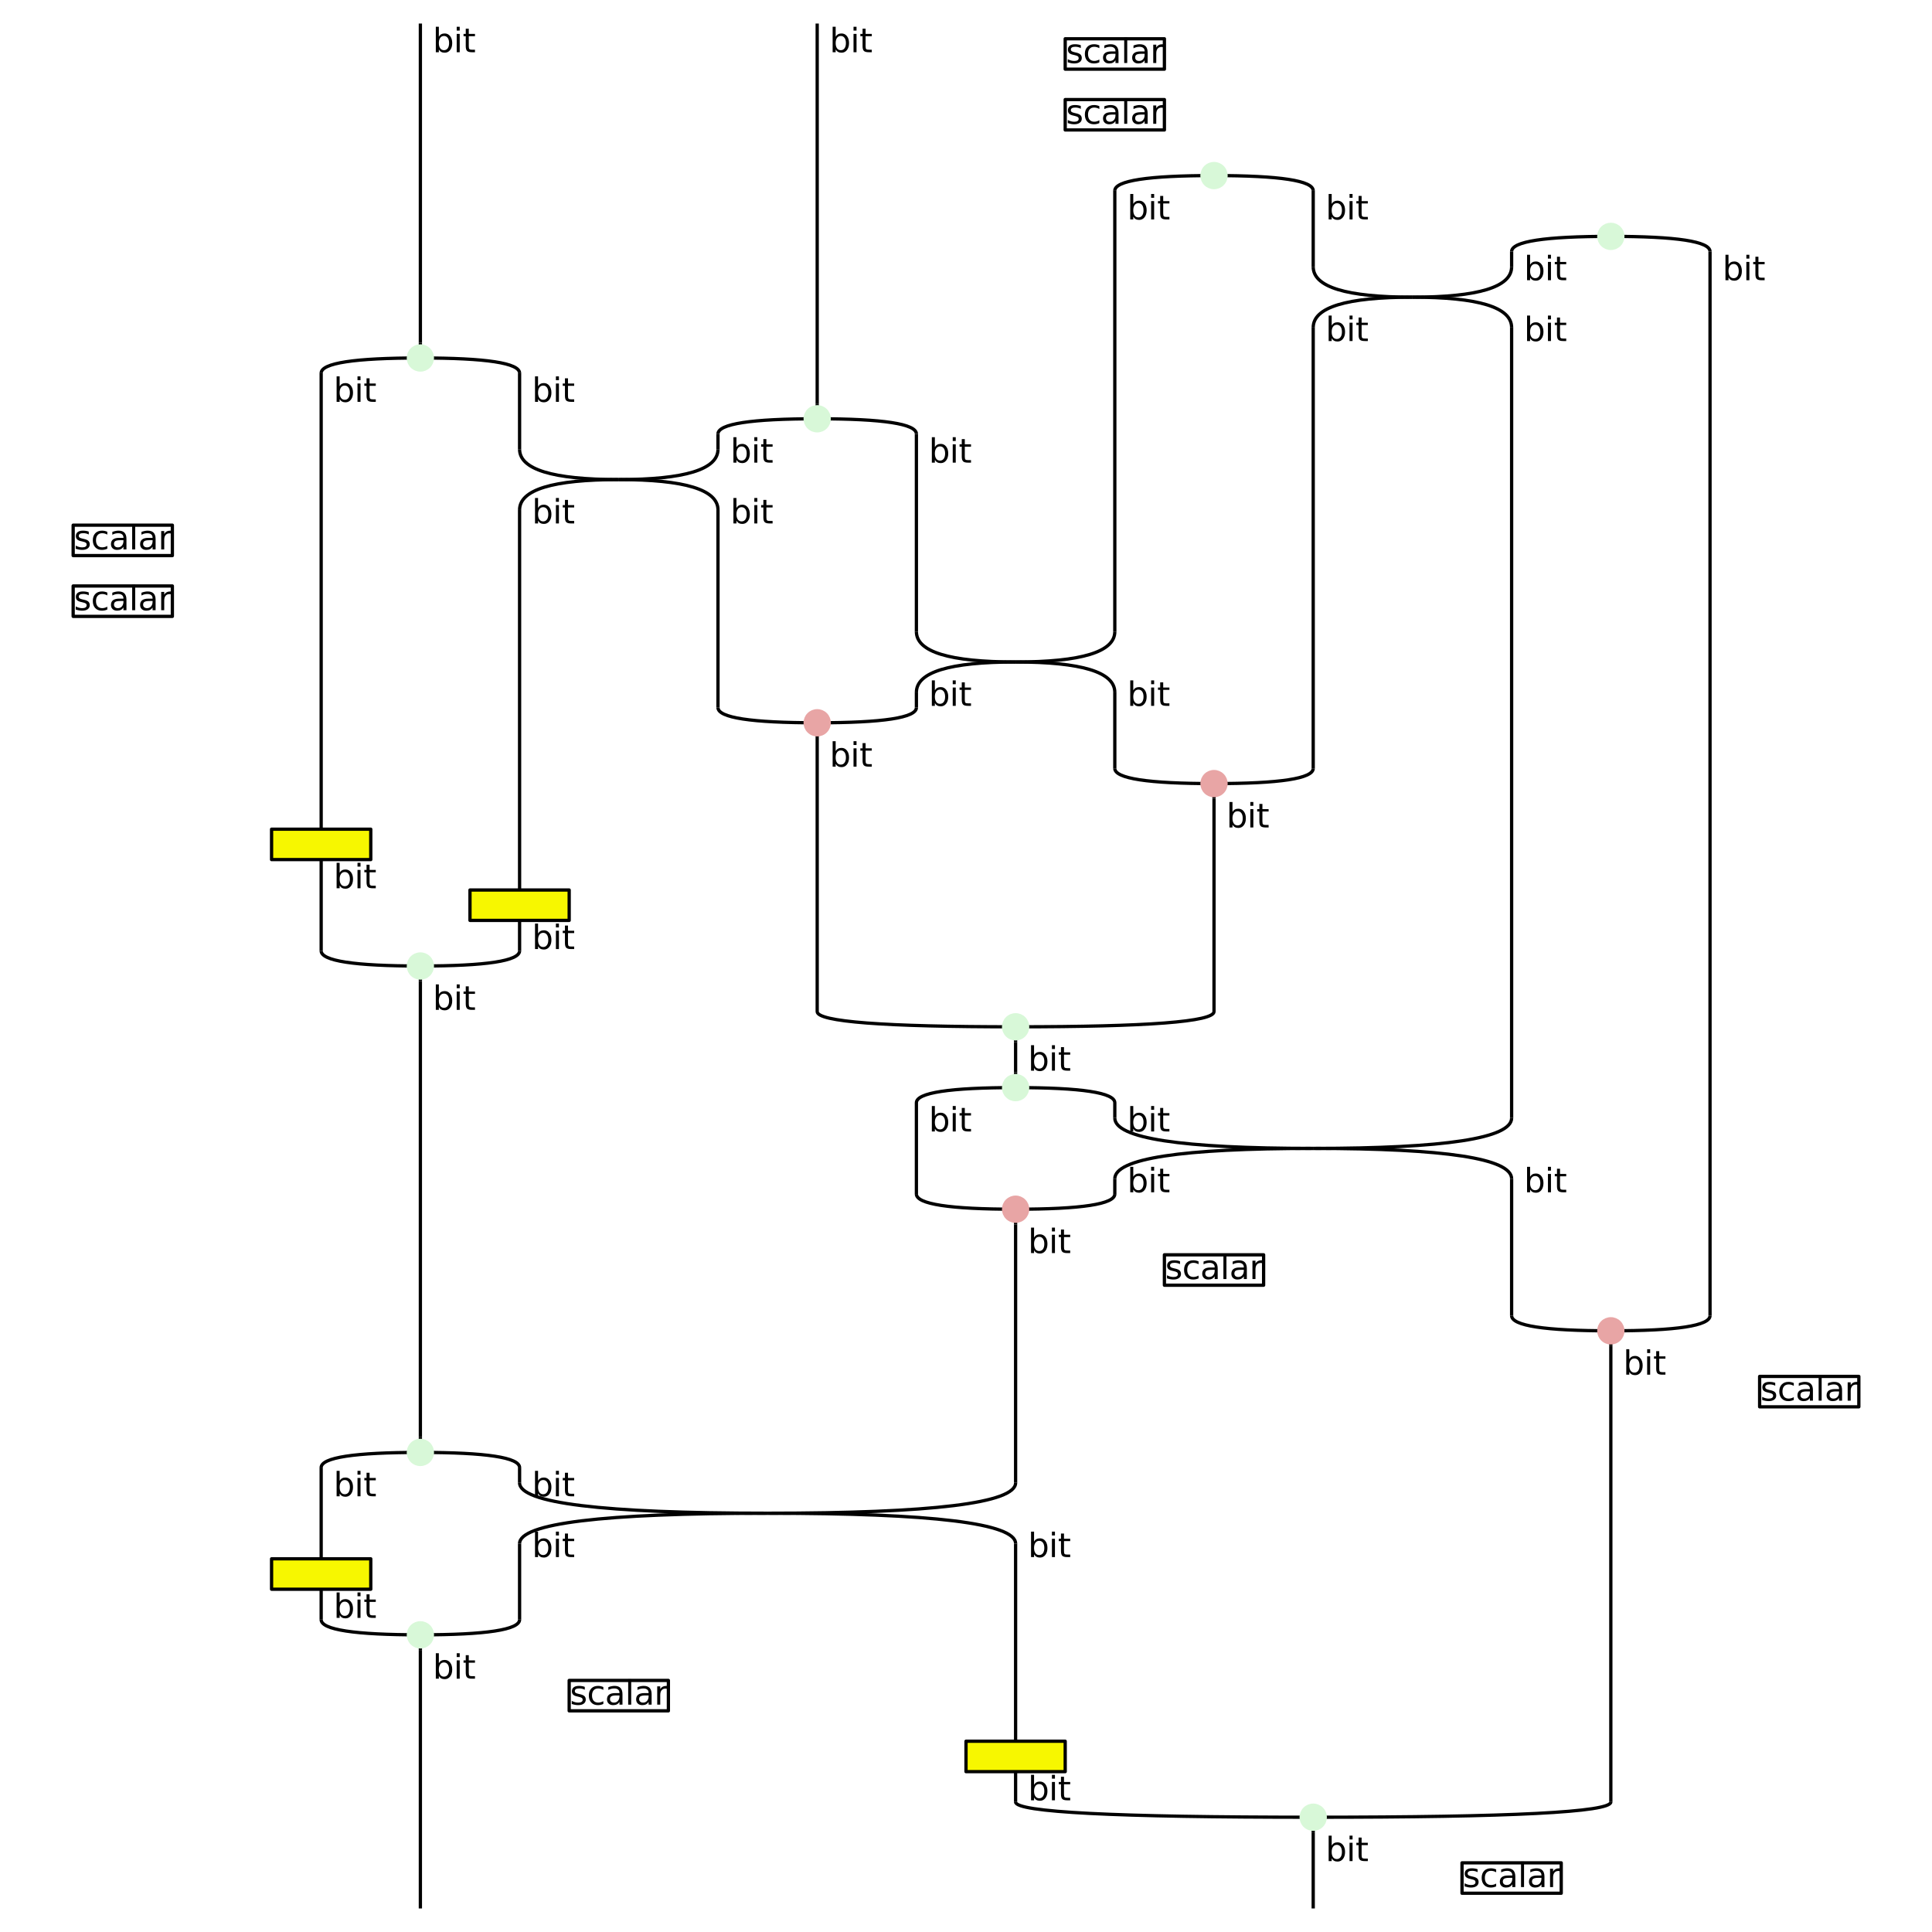 <?xml version="1.0" encoding="utf-8" standalone="no"?>
<!DOCTYPE svg PUBLIC "-//W3C//DTD SVG 1.1//EN"
  "http://www.w3.org/Graphics/SVG/1.1/DTD/svg11.dtd">
<svg xmlns:xlink="http://www.w3.org/1999/xlink" width="590.4pt" height="590.4pt" viewBox="0 0 590.4 590.4" xmlns="http://www.w3.org/2000/svg" version="1.1">
 <defs>
  <style type="text/css">*{stroke-linejoin: round; stroke-linecap: butt}</style>
 </defs>
 <g id="figure_1">
  <g id="patch_1">
   <path d="M 0 590.4 
L 590.4 590.4 
L 590.4 0 
L 0 0 
z
" style="fill: #ffffff"/>
  </g>
  <g id="axes_1">
   <g id="patch_2">
    <path d="M 7.2 583.2 
L 583.2 583.2 
L 583.2 7.2 
L 7.2 7.2 
z
" clip-path="url(#p897823fc32)" style="fill: #ffffff; stroke: #ffffff; stroke-linejoin: miter"/>
   </g>
   <g id="patch_3">
    <path d="M 128.463 7.2 
Q 128.463 104.748 128.463 104.748 
" clip-path="url(#p897823fc32)" style="fill: none; stroke: #000000; stroke-linejoin: miter"/>
   </g>
   <g id="patch_4">
    <path d="M 249.726 7.2 
Q 249.726 123.329 249.726 123.329 
" clip-path="url(#p897823fc32)" style="fill: none; stroke: #000000; stroke-linejoin: miter"/>
   </g>
   <g id="patch_5">
    <path d="M 370.989 53.652 
Q 340.674 53.652 340.674 58.297 
" clip-path="url(#p897823fc32)" style="fill: none; stroke: #000000; stroke-linejoin: miter"/>
   </g>
   <g id="patch_6">
    <path d="M 370.989 53.652 
Q 401.305 53.652 401.305 58.297 
" clip-path="url(#p897823fc32)" style="fill: none; stroke: #000000; stroke-linejoin: miter"/>
   </g>
   <g id="patch_7">
    <path d="M 340.674 58.297 
Q 340.674 193.006 340.674 193.006 
" clip-path="url(#p897823fc32)" style="fill: none; stroke: #000000; stroke-linejoin: miter"/>
   </g>
   <g id="patch_8">
    <path d="M 401.305 58.297 
Q 401.305 81.523 401.305 81.523 
" clip-path="url(#p897823fc32)" style="fill: none; stroke: #000000; stroke-linejoin: miter"/>
   </g>
   <g id="patch_9">
    <path d="M 492.253 72.232 
Q 461.937 72.232 461.937 76.877 
" clip-path="url(#p897823fc32)" style="fill: none; stroke: #000000; stroke-linejoin: miter"/>
   </g>
   <g id="patch_10">
    <path d="M 492.253 72.232 
Q 522.568 72.232 522.568 76.877 
" clip-path="url(#p897823fc32)" style="fill: none; stroke: #000000; stroke-linejoin: miter"/>
   </g>
   <g id="patch_11">
    <path d="M 461.937 76.877 
Q 461.937 81.523 461.937 81.523 
" clip-path="url(#p897823fc32)" style="fill: none; stroke: #000000; stroke-linejoin: miter"/>
   </g>
   <g id="patch_12">
    <path d="M 522.568 76.877 
Q 522.568 402.039 522.568 402.039 
" clip-path="url(#p897823fc32)" style="fill: none; stroke: #000000; stroke-linejoin: miter"/>
   </g>
   <g id="patch_13">
    <path d="M 431.621 90.813 
Q 401.305 90.813 401.305 100.103 
" clip-path="url(#p897823fc32)" style="fill: none; stroke: #000000; stroke-linejoin: miter"/>
   </g>
   <g id="patch_14">
    <path d="M 431.621 90.813 
Q 461.937 90.813 461.937 100.103 
" clip-path="url(#p897823fc32)" style="fill: none; stroke: #000000; stroke-linejoin: miter"/>
   </g>
   <g id="patch_15">
    <path d="M 401.305 81.523 
Q 401.305 90.813 431.621 90.813 
" clip-path="url(#p897823fc32)" style="fill: none; stroke: #000000; stroke-linejoin: miter"/>
   </g>
   <g id="patch_16">
    <path d="M 461.937 81.523 
Q 461.937 90.813 431.621 90.813 
" clip-path="url(#p897823fc32)" style="fill: none; stroke: #000000; stroke-linejoin: miter"/>
   </g>
   <g id="patch_17">
    <path d="M 401.305 100.103 
Q 401.305 234.813 401.305 234.813 
" clip-path="url(#p897823fc32)" style="fill: none; stroke: #000000; stroke-linejoin: miter"/>
   </g>
   <g id="patch_18">
    <path d="M 461.937 100.103 
Q 461.937 341.652 461.937 341.652 
" clip-path="url(#p897823fc32)" style="fill: none; stroke: #000000; stroke-linejoin: miter"/>
   </g>
   <g id="patch_19">
    <path d="M 128.463 109.394 
Q 98.147 109.394 98.147 114.039 
" clip-path="url(#p897823fc32)" style="fill: none; stroke: #000000; stroke-linejoin: miter"/>
   </g>
   <g id="patch_20">
    <path d="M 128.463 109.394 
Q 158.779 109.394 158.779 114.039 
" clip-path="url(#p897823fc32)" style="fill: none; stroke: #000000; stroke-linejoin: miter"/>
   </g>
   <g id="patch_21">
    <path d="M 128.463 104.748 
Q 128.463 109.394 128.463 109.394 
" clip-path="url(#p897823fc32)" style="fill: none; stroke: #000000; stroke-linejoin: miter"/>
   </g>
   <g id="patch_22">
    <path d="M 98.147 114.039 
Q 98.147 253.394 98.147 253.394 
" clip-path="url(#p897823fc32)" style="fill: none; stroke: #000000; stroke-linejoin: miter"/>
   </g>
   <g id="patch_23">
    <path d="M 158.779 114.039 
Q 158.779 137.265 158.779 137.265 
" clip-path="url(#p897823fc32)" style="fill: none; stroke: #000000; stroke-linejoin: miter"/>
   </g>
   <g id="patch_24">
    <path d="M 249.726 127.974 
Q 219.411 127.974 219.411 132.619 
" clip-path="url(#p897823fc32)" style="fill: none; stroke: #000000; stroke-linejoin: miter"/>
   </g>
   <g id="patch_25">
    <path d="M 249.726 127.974 
Q 280.042 127.974 280.042 132.619 
" clip-path="url(#p897823fc32)" style="fill: none; stroke: #000000; stroke-linejoin: miter"/>
   </g>
   <g id="patch_26">
    <path d="M 249.726 123.329 
Q 249.726 127.974 249.726 127.974 
" clip-path="url(#p897823fc32)" style="fill: none; stroke: #000000; stroke-linejoin: miter"/>
   </g>
   <g id="patch_27">
    <path d="M 219.411 132.619 
Q 219.411 137.265 219.411 137.265 
" clip-path="url(#p897823fc32)" style="fill: none; stroke: #000000; stroke-linejoin: miter"/>
   </g>
   <g id="patch_28">
    <path d="M 280.042 132.619 
Q 280.042 193.006 280.042 193.006 
" clip-path="url(#p897823fc32)" style="fill: none; stroke: #000000; stroke-linejoin: miter"/>
   </g>
   <g id="patch_29">
    <path d="M 189.095 146.555 
Q 158.779 146.555 158.779 155.845 
" clip-path="url(#p897823fc32)" style="fill: none; stroke: #000000; stroke-linejoin: miter"/>
   </g>
   <g id="patch_30">
    <path d="M 189.095 146.555 
Q 219.411 146.555 219.411 155.845 
" clip-path="url(#p897823fc32)" style="fill: none; stroke: #000000; stroke-linejoin: miter"/>
   </g>
   <g id="patch_31">
    <path d="M 158.779 137.265 
Q 158.779 146.555 189.095 146.555 
" clip-path="url(#p897823fc32)" style="fill: none; stroke: #000000; stroke-linejoin: miter"/>
   </g>
   <g id="patch_32">
    <path d="M 219.411 137.265 
Q 219.411 146.555 189.095 146.555 
" clip-path="url(#p897823fc32)" style="fill: none; stroke: #000000; stroke-linejoin: miter"/>
   </g>
   <g id="patch_33">
    <path d="M 158.779 155.845 
Q 158.779 271.974 158.779 271.974 
" clip-path="url(#p897823fc32)" style="fill: none; stroke: #000000; stroke-linejoin: miter"/>
   </g>
   <g id="patch_34">
    <path d="M 219.411 155.845 
Q 219.411 216.232 219.411 216.232 
" clip-path="url(#p897823fc32)" style="fill: none; stroke: #000000; stroke-linejoin: miter"/>
   </g>
   <g id="patch_35">
    <path d="M 310.358 202.297 
Q 280.042 202.297 280.042 211.587 
" clip-path="url(#p897823fc32)" style="fill: none; stroke: #000000; stroke-linejoin: miter"/>
   </g>
   <g id="patch_36">
    <path d="M 310.358 202.297 
Q 340.674 202.297 340.674 211.587 
" clip-path="url(#p897823fc32)" style="fill: none; stroke: #000000; stroke-linejoin: miter"/>
   </g>
   <g id="patch_37">
    <path d="M 280.042 193.006 
Q 280.042 202.297 310.358 202.297 
" clip-path="url(#p897823fc32)" style="fill: none; stroke: #000000; stroke-linejoin: miter"/>
   </g>
   <g id="patch_38">
    <path d="M 340.674 193.006 
Q 340.674 202.297 310.358 202.297 
" clip-path="url(#p897823fc32)" style="fill: none; stroke: #000000; stroke-linejoin: miter"/>
   </g>
   <g id="patch_39">
    <path d="M 280.042 211.587 
Q 280.042 216.232 280.042 216.232 
" clip-path="url(#p897823fc32)" style="fill: none; stroke: #000000; stroke-linejoin: miter"/>
   </g>
   <g id="patch_40">
    <path d="M 340.674 211.587 
Q 340.674 234.813 340.674 234.813 
" clip-path="url(#p897823fc32)" style="fill: none; stroke: #000000; stroke-linejoin: miter"/>
   </g>
   <g id="patch_41">
    <path d="M 249.726 220.877 
Q 249.726 220.877 249.726 225.523 
" clip-path="url(#p897823fc32)" style="fill: none; stroke: #000000; stroke-linejoin: miter"/>
   </g>
   <g id="patch_42">
    <path d="M 219.411 216.232 
Q 219.411 220.877 249.726 220.877 
" clip-path="url(#p897823fc32)" style="fill: none; stroke: #000000; stroke-linejoin: miter"/>
   </g>
   <g id="patch_43">
    <path d="M 280.042 216.232 
Q 280.042 220.877 249.726 220.877 
" clip-path="url(#p897823fc32)" style="fill: none; stroke: #000000; stroke-linejoin: miter"/>
   </g>
   <g id="patch_44">
    <path d="M 249.726 225.523 
Q 249.726 309.135 249.726 309.135 
" clip-path="url(#p897823fc32)" style="fill: none; stroke: #000000; stroke-linejoin: miter"/>
   </g>
   <g id="patch_45">
    <path d="M 370.989 239.458 
Q 370.989 239.458 370.989 244.103 
" clip-path="url(#p897823fc32)" style="fill: none; stroke: #000000; stroke-linejoin: miter"/>
   </g>
   <g id="patch_46">
    <path d="M 340.674 234.813 
Q 340.674 239.458 370.989 239.458 
" clip-path="url(#p897823fc32)" style="fill: none; stroke: #000000; stroke-linejoin: miter"/>
   </g>
   <g id="patch_47">
    <path d="M 401.305 234.813 
Q 401.305 239.458 370.989 239.458 
" clip-path="url(#p897823fc32)" style="fill: none; stroke: #000000; stroke-linejoin: miter"/>
   </g>
   <g id="patch_48">
    <path d="M 370.989 244.103 
Q 370.989 309.135 370.989 309.135 
" clip-path="url(#p897823fc32)" style="fill: none; stroke: #000000; stroke-linejoin: miter"/>
   </g>
   <g id="patch_49">
    <path d="M 98.147 262.684 
Q 98.147 290.555 98.147 290.555 
" clip-path="url(#p897823fc32)" style="fill: none; stroke: #000000; stroke-linejoin: miter"/>
   </g>
   <g id="patch_50">
    <path d="M 158.779 281.265 
Q 158.779 290.555 158.779 290.555 
" clip-path="url(#p897823fc32)" style="fill: none; stroke: #000000; stroke-linejoin: miter"/>
   </g>
   <g id="patch_51">
    <path d="M 128.463 295.2 
Q 128.463 295.2 128.463 299.845 
" clip-path="url(#p897823fc32)" style="fill: none; stroke: #000000; stroke-linejoin: miter"/>
   </g>
   <g id="patch_52">
    <path d="M 98.147 290.555 
Q 98.147 295.2 128.463 295.2 
" clip-path="url(#p897823fc32)" style="fill: none; stroke: #000000; stroke-linejoin: miter"/>
   </g>
   <g id="patch_53">
    <path d="M 158.779 290.555 
Q 158.779 295.2 128.463 295.2 
" clip-path="url(#p897823fc32)" style="fill: none; stroke: #000000; stroke-linejoin: miter"/>
   </g>
   <g id="patch_54">
    <path d="M 128.463 299.845 
Q 128.463 439.2 128.463 439.2 
" clip-path="url(#p897823fc32)" style="fill: none; stroke: #000000; stroke-linejoin: miter"/>
   </g>
   <g id="patch_55">
    <path d="M 310.358 313.781 
Q 310.358 313.781 310.358 318.426 
" clip-path="url(#p897823fc32)" style="fill: none; stroke: #000000; stroke-linejoin: miter"/>
   </g>
   <g id="patch_56">
    <path d="M 249.726 309.135 
Q 249.726 313.781 310.358 313.781 
" clip-path="url(#p897823fc32)" style="fill: none; stroke: #000000; stroke-linejoin: miter"/>
   </g>
   <g id="patch_57">
    <path d="M 370.989 309.135 
Q 370.989 313.781 310.358 313.781 
" clip-path="url(#p897823fc32)" style="fill: none; stroke: #000000; stroke-linejoin: miter"/>
   </g>
   <g id="patch_58">
    <path d="M 310.358 318.426 
Q 310.358 327.716 310.358 327.716 
" clip-path="url(#p897823fc32)" style="fill: none; stroke: #000000; stroke-linejoin: miter"/>
   </g>
   <g id="patch_59">
    <path d="M 310.358 332.361 
Q 280.042 332.361 280.042 337.006 
" clip-path="url(#p897823fc32)" style="fill: none; stroke: #000000; stroke-linejoin: miter"/>
   </g>
   <g id="patch_60">
    <path d="M 310.358 332.361 
Q 340.674 332.361 340.674 337.006 
" clip-path="url(#p897823fc32)" style="fill: none; stroke: #000000; stroke-linejoin: miter"/>
   </g>
   <g id="patch_61">
    <path d="M 310.358 327.716 
Q 310.358 332.361 310.358 332.361 
" clip-path="url(#p897823fc32)" style="fill: none; stroke: #000000; stroke-linejoin: miter"/>
   </g>
   <g id="patch_62">
    <path d="M 280.042 337.006 
Q 280.042 364.877 280.042 364.877 
" clip-path="url(#p897823fc32)" style="fill: none; stroke: #000000; stroke-linejoin: miter"/>
   </g>
   <g id="patch_63">
    <path d="M 340.674 337.006 
Q 340.674 341.652 340.674 341.652 
" clip-path="url(#p897823fc32)" style="fill: none; stroke: #000000; stroke-linejoin: miter"/>
   </g>
   <g id="patch_64">
    <path d="M 401.305 350.942 
Q 340.674 350.942 340.674 360.232 
" clip-path="url(#p897823fc32)" style="fill: none; stroke: #000000; stroke-linejoin: miter"/>
   </g>
   <g id="patch_65">
    <path d="M 401.305 350.942 
Q 461.937 350.942 461.937 360.232 
" clip-path="url(#p897823fc32)" style="fill: none; stroke: #000000; stroke-linejoin: miter"/>
   </g>
   <g id="patch_66">
    <path d="M 340.674 341.652 
Q 340.674 350.942 401.305 350.942 
" clip-path="url(#p897823fc32)" style="fill: none; stroke: #000000; stroke-linejoin: miter"/>
   </g>
   <g id="patch_67">
    <path d="M 461.937 341.652 
Q 461.937 350.942 401.305 350.942 
" clip-path="url(#p897823fc32)" style="fill: none; stroke: #000000; stroke-linejoin: miter"/>
   </g>
   <g id="patch_68">
    <path d="M 340.674 360.232 
Q 340.674 364.877 340.674 364.877 
" clip-path="url(#p897823fc32)" style="fill: none; stroke: #000000; stroke-linejoin: miter"/>
   </g>
   <g id="patch_69">
    <path d="M 461.937 360.232 
Q 461.937 402.039 461.937 402.039 
" clip-path="url(#p897823fc32)" style="fill: none; stroke: #000000; stroke-linejoin: miter"/>
   </g>
   <g id="patch_70">
    <path d="M 310.358 369.523 
Q 310.358 369.523 310.358 374.168 
" clip-path="url(#p897823fc32)" style="fill: none; stroke: #000000; stroke-linejoin: miter"/>
   </g>
   <g id="patch_71">
    <path d="M 280.042 364.877 
Q 280.042 369.523 310.358 369.523 
" clip-path="url(#p897823fc32)" style="fill: none; stroke: #000000; stroke-linejoin: miter"/>
   </g>
   <g id="patch_72">
    <path d="M 340.674 364.877 
Q 340.674 369.523 310.358 369.523 
" clip-path="url(#p897823fc32)" style="fill: none; stroke: #000000; stroke-linejoin: miter"/>
   </g>
   <g id="patch_73">
    <path d="M 310.358 374.168 
Q 310.358 453.135 310.358 453.135 
" clip-path="url(#p897823fc32)" style="fill: none; stroke: #000000; stroke-linejoin: miter"/>
   </g>
   <g id="patch_74">
    <path d="M 492.253 406.684 
Q 492.253 406.684 492.253 411.329 
" clip-path="url(#p897823fc32)" style="fill: none; stroke: #000000; stroke-linejoin: miter"/>
   </g>
   <g id="patch_75">
    <path d="M 461.937 402.039 
Q 461.937 406.684 492.253 406.684 
" clip-path="url(#p897823fc32)" style="fill: none; stroke: #000000; stroke-linejoin: miter"/>
   </g>
   <g id="patch_76">
    <path d="M 522.568 402.039 
Q 522.568 406.684 492.253 406.684 
" clip-path="url(#p897823fc32)" style="fill: none; stroke: #000000; stroke-linejoin: miter"/>
   </g>
   <g id="patch_77">
    <path d="M 492.253 411.329 
Q 492.253 550.684 492.253 550.684 
" clip-path="url(#p897823fc32)" style="fill: none; stroke: #000000; stroke-linejoin: miter"/>
   </g>
   <g id="patch_78">
    <path d="M 128.463 443.845 
Q 98.147 443.845 98.147 448.49 
" clip-path="url(#p897823fc32)" style="fill: none; stroke: #000000; stroke-linejoin: miter"/>
   </g>
   <g id="patch_79">
    <path d="M 128.463 443.845 
Q 158.779 443.845 158.779 448.49 
" clip-path="url(#p897823fc32)" style="fill: none; stroke: #000000; stroke-linejoin: miter"/>
   </g>
   <g id="patch_80">
    <path d="M 128.463 439.2 
Q 128.463 443.845 128.463 443.845 
" clip-path="url(#p897823fc32)" style="fill: none; stroke: #000000; stroke-linejoin: miter"/>
   </g>
   <g id="patch_81">
    <path d="M 98.147 448.49 
Q 98.147 476.361 98.147 476.361 
" clip-path="url(#p897823fc32)" style="fill: none; stroke: #000000; stroke-linejoin: miter"/>
   </g>
   <g id="patch_82">
    <path d="M 158.779 448.49 
Q 158.779 453.135 158.779 453.135 
" clip-path="url(#p897823fc32)" style="fill: none; stroke: #000000; stroke-linejoin: miter"/>
   </g>
   <g id="patch_83">
    <path d="M 234.568 462.426 
Q 158.779 462.426 158.779 471.716 
" clip-path="url(#p897823fc32)" style="fill: none; stroke: #000000; stroke-linejoin: miter"/>
   </g>
   <g id="patch_84">
    <path d="M 234.568 462.426 
Q 310.358 462.426 310.358 471.716 
" clip-path="url(#p897823fc32)" style="fill: none; stroke: #000000; stroke-linejoin: miter"/>
   </g>
   <g id="patch_85">
    <path d="M 158.779 453.135 
Q 158.779 462.426 234.568 462.426 
" clip-path="url(#p897823fc32)" style="fill: none; stroke: #000000; stroke-linejoin: miter"/>
   </g>
   <g id="patch_86">
    <path d="M 310.358 453.135 
Q 310.358 462.426 234.568 462.426 
" clip-path="url(#p897823fc32)" style="fill: none; stroke: #000000; stroke-linejoin: miter"/>
   </g>
   <g id="patch_87">
    <path d="M 158.779 471.716 
Q 158.779 494.942 158.779 494.942 
" clip-path="url(#p897823fc32)" style="fill: none; stroke: #000000; stroke-linejoin: miter"/>
   </g>
   <g id="patch_88">
    <path d="M 310.358 471.716 
Q 310.358 532.103 310.358 532.103 
" clip-path="url(#p897823fc32)" style="fill: none; stroke: #000000; stroke-linejoin: miter"/>
   </g>
   <g id="patch_89">
    <path d="M 98.147 485.652 
Q 98.147 494.942 98.147 494.942 
" clip-path="url(#p897823fc32)" style="fill: none; stroke: #000000; stroke-linejoin: miter"/>
   </g>
   <g id="patch_90">
    <path d="M 128.463 499.587 
Q 128.463 499.587 128.463 504.232 
" clip-path="url(#p897823fc32)" style="fill: none; stroke: #000000; stroke-linejoin: miter"/>
   </g>
   <g id="patch_91">
    <path d="M 98.147 494.942 
Q 98.147 499.587 128.463 499.587 
" clip-path="url(#p897823fc32)" style="fill: none; stroke: #000000; stroke-linejoin: miter"/>
   </g>
   <g id="patch_92">
    <path d="M 158.779 494.942 
Q 158.779 499.587 128.463 499.587 
" clip-path="url(#p897823fc32)" style="fill: none; stroke: #000000; stroke-linejoin: miter"/>
   </g>
   <g id="patch_93">
    <path d="M 128.463 504.232 
Q 128.463 583.2 128.463 583.2 
" clip-path="url(#p897823fc32)" style="fill: none; stroke: #000000; stroke-linejoin: miter"/>
   </g>
   <g id="patch_94">
    <path d="M 310.358 541.394 
Q 310.358 550.684 310.358 550.684 
" clip-path="url(#p897823fc32)" style="fill: none; stroke: #000000; stroke-linejoin: miter"/>
   </g>
   <g id="patch_95">
    <path d="M 401.305 555.329 
Q 401.305 555.329 401.305 559.974 
" clip-path="url(#p897823fc32)" style="fill: none; stroke: #000000; stroke-linejoin: miter"/>
   </g>
   <g id="patch_96">
    <path d="M 310.358 550.684 
Q 310.358 555.329 401.305 555.329 
" clip-path="url(#p897823fc32)" style="fill: none; stroke: #000000; stroke-linejoin: miter"/>
   </g>
   <g id="patch_97">
    <path d="M 492.253 550.684 
Q 492.253 555.329 401.305 555.329 
" clip-path="url(#p897823fc32)" style="fill: none; stroke: #000000; stroke-linejoin: miter"/>
   </g>
   <g id="patch_98">
    <path d="M 401.305 559.974 
Q 401.305 583.2 401.305 583.2 
" clip-path="url(#p897823fc32)" style="fill: none; stroke: #000000; stroke-linejoin: miter"/>
   </g>
   <g id="patch_99">
    <path d="M 325.516 21.135 
L 325.516 11.845 
L 355.832 11.845 
L 355.832 21.135 
z
" clip-path="url(#p897823fc32)" style="fill: #ffffff; stroke: #000000; stroke-linejoin: miter"/>
   </g>
   <g id="patch_100">
    <path d="M 325.516 39.716 
L 325.516 30.426 
L 355.832 30.426 
L 355.832 39.716 
z
" clip-path="url(#p897823fc32)" style="fill: #ffffff; stroke: #000000; stroke-linejoin: miter"/>
   </g>
   <g id="patch_101">
    <path d="M 22.358 169.781 
L 22.358 160.49 
L 52.674 160.49 
L 52.674 169.781 
z
" clip-path="url(#p897823fc32)" style="fill: #ffffff; stroke: #000000; stroke-linejoin: miter"/>
   </g>
   <g id="patch_102">
    <path d="M 22.358 188.361 
L 22.358 179.071 
L 52.674 179.071 
L 52.674 188.361 
z
" clip-path="url(#p897823fc32)" style="fill: #ffffff; stroke: #000000; stroke-linejoin: miter"/>
   </g>
   <g id="patch_103">
    <path d="M 82.989 262.684 
L 82.989 253.394 
L 113.305 253.394 
L 113.305 262.684 
z
" clip-path="url(#p897823fc32)" style="fill: #f7f700; stroke: #000000; stroke-linejoin: miter"/>
   </g>
   <g id="patch_104">
    <path d="M 143.621 281.265 
L 143.621 271.974 
L 173.937 271.974 
L 173.937 281.265 
z
" clip-path="url(#p897823fc32)" style="fill: #f7f700; stroke: #000000; stroke-linejoin: miter"/>
   </g>
   <g id="patch_105">
    <path d="M 355.832 392.748 
L 355.832 383.458 
L 386.147 383.458 
L 386.147 392.748 
z
" clip-path="url(#p897823fc32)" style="fill: #ffffff; stroke: #000000; stroke-linejoin: miter"/>
   </g>
   <g id="patch_106">
    <path d="M 537.726 429.91 
L 537.726 420.619 
L 568.042 420.619 
L 568.042 429.91 
z
" clip-path="url(#p897823fc32)" style="fill: #ffffff; stroke: #000000; stroke-linejoin: miter"/>
   </g>
   <g id="patch_107">
    <path d="M 82.989 485.652 
L 82.989 476.361 
L 113.305 476.361 
L 113.305 485.652 
z
" clip-path="url(#p897823fc32)" style="fill: #f7f700; stroke: #000000; stroke-linejoin: miter"/>
   </g>
   <g id="patch_108">
    <path d="M 173.937 522.813 
L 173.937 513.523 
L 204.253 513.523 
L 204.253 522.813 
z
" clip-path="url(#p897823fc32)" style="fill: #ffffff; stroke: #000000; stroke-linejoin: miter"/>
   </g>
   <g id="patch_109">
    <path d="M 295.2 541.394 
L 295.2 532.103 
L 325.516 532.103 
L 325.516 541.394 
z
" clip-path="url(#p897823fc32)" style="fill: #f7f700; stroke: #000000; stroke-linejoin: miter"/>
   </g>
   <g id="patch_110">
    <path d="M 446.779 578.555 
L 446.779 569.265 
L 477.095 569.265 
L 477.095 578.555 
z
" clip-path="url(#p897823fc32)" style="fill: #ffffff; stroke: #000000; stroke-linejoin: miter"/>
   </g>
   <g id="PathCollection_1">
    <defs>
     <path id="C0_0_e0bc5f3378" d="M 0 3.674 
C 0.974 3.674 1.909 3.287 2.598 2.598 
C 3.287 1.909 3.674 0.974 3.674 -0 
C 3.674 -0.974 3.287 -1.909 2.598 -2.598 
C 1.909 -3.287 0.974 -3.674 0 -3.674 
C -0.974 -3.674 -1.909 -3.287 -2.598 -2.598 
C -3.287 -1.909 -3.674 -0.974 -3.674 0 
C -3.674 0.974 -3.287 1.909 -2.598 2.598 
C -1.909 3.287 -0.974 3.674 0 3.674 
z
"/>
    </defs>
    <g clip-path="url(#p897823fc32)">
     <use xlink:href="#C0_0_e0bc5f3378" x="370.989" y="239.458" style="fill: #e8a5a5; stroke: #e8a5a5"/>
    </g>
    <g clip-path="url(#p897823fc32)">
     <use xlink:href="#C0_0_e0bc5f3378" x="128.463" y="499.587" style="fill: #d8f8d8; stroke: #d8f8d8"/>
    </g>
    <g clip-path="url(#p897823fc32)">
     <use xlink:href="#C0_0_e0bc5f3378" x="310.358" y="332.361" style="fill: #d8f8d8; stroke: #d8f8d8"/>
    </g>
    <g clip-path="url(#p897823fc32)">
     <use xlink:href="#C0_0_e0bc5f3378" x="128.463" y="443.845" style="fill: #d8f8d8; stroke: #d8f8d8"/>
    </g>
    <g clip-path="url(#p897823fc32)">
     <use xlink:href="#C0_0_e0bc5f3378" x="310.358" y="369.523" style="fill: #e8a5a5; stroke: #e8a5a5"/>
    </g>
    <g clip-path="url(#p897823fc32)">
     <use xlink:href="#C0_0_e0bc5f3378" x="128.463" y="109.394" style="fill: #d8f8d8; stroke: #d8f8d8"/>
    </g>
    <g clip-path="url(#p897823fc32)">
     <use xlink:href="#C0_0_e0bc5f3378" x="492.253" y="72.232" style="fill: #d8f8d8; stroke: #d8f8d8"/>
    </g>
    <g clip-path="url(#p897823fc32)">
     <use xlink:href="#C0_0_e0bc5f3378" x="310.358" y="313.781" style="fill: #d8f8d8; stroke: #d8f8d8"/>
    </g>
    <g clip-path="url(#p897823fc32)">
     <use xlink:href="#C0_0_e0bc5f3378" x="492.253" y="406.684" style="fill: #e8a5a5; stroke: #e8a5a5"/>
    </g>
    <g clip-path="url(#p897823fc32)">
     <use xlink:href="#C0_0_e0bc5f3378" x="249.726" y="127.974" style="fill: #d8f8d8; stroke: #d8f8d8"/>
    </g>
    <g clip-path="url(#p897823fc32)">
     <use xlink:href="#C0_0_e0bc5f3378" x="401.305" y="555.329" style="fill: #d8f8d8; stroke: #d8f8d8"/>
    </g>
    <g clip-path="url(#p897823fc32)">
     <use xlink:href="#C0_0_e0bc5f3378" x="249.726" y="220.877" style="fill: #e8a5a5; stroke: #e8a5a5"/>
    </g>
    <g clip-path="url(#p897823fc32)">
     <use xlink:href="#C0_0_e0bc5f3378" x="370.989" y="53.652" style="fill: #d8f8d8; stroke: #d8f8d8"/>
    </g>
    <g clip-path="url(#p897823fc32)">
     <use xlink:href="#C0_0_e0bc5f3378" x="128.463" y="295.2" style="fill: #d8f8d8; stroke: #d8f8d8"/>
    </g>
   </g>
   <g id="text_1">
    <!-- bit -->
    <g transform="translate(132.253 15.96) scale(0.1 -0.1)">
     <defs>
      <path id="DejaVuSans-62" d="M 3116 1747 
Q 3116 2381 2855 2742 
Q 2594 3103 2138 3103 
Q 1681 3103 1420 2742 
Q 1159 2381 1159 1747 
Q 1159 1113 1420 752 
Q 1681 391 2138 391 
Q 2594 391 2855 752 
Q 3116 1113 3116 1747 
z
M 1159 2969 
Q 1341 3281 1617 3432 
Q 1894 3584 2278 3584 
Q 2916 3584 3314 3078 
Q 3713 2572 3713 1747 
Q 3713 922 3314 415 
Q 2916 -91 2278 -91 
Q 1894 -91 1617 61 
Q 1341 213 1159 525 
L 1159 0 
L 581 0 
L 581 4863 
L 1159 4863 
L 1159 2969 
z
" transform="scale(0.016)"/>
      <path id="DejaVuSans-69" d="M 603 3500 
L 1178 3500 
L 1178 0 
L 603 0 
L 603 3500 
z
M 603 4863 
L 1178 4863 
L 1178 4134 
L 603 4134 
L 603 4863 
z
" transform="scale(0.016)"/>
      <path id="DejaVuSans-74" d="M 1172 4494 
L 1172 3500 
L 2356 3500 
L 2356 3053 
L 1172 3053 
L 1172 1153 
Q 1172 725 1289 603 
Q 1406 481 1766 481 
L 2356 481 
L 2356 0 
L 1766 0 
Q 1100 0 847 248 
Q 594 497 594 1153 
L 594 3053 
L 172 3053 
L 172 3500 
L 594 3500 
L 594 4494 
L 1172 4494 
z
" transform="scale(0.016)"/>
     </defs>
     <use xlink:href="#DejaVuSans-62"/>
     <use xlink:href="#DejaVuSans-69" transform="translate(63.477 0)"/>
     <use xlink:href="#DejaVuSans-74" transform="translate(91.26 0)"/>
    </g>
   </g>
   <g id="text_2">
    <!-- bit -->
    <g transform="translate(253.516 15.96) scale(0.1 -0.1)">
     <use xlink:href="#DejaVuSans-62"/>
     <use xlink:href="#DejaVuSans-69" transform="translate(63.477 0)"/>
     <use xlink:href="#DejaVuSans-74" transform="translate(91.26 0)"/>
    </g>
   </g>
   <g id="text_3">
    <!-- bit -->
    <g transform="translate(344.463 67.057) scale(0.1 -0.1)">
     <use xlink:href="#DejaVuSans-62"/>
     <use xlink:href="#DejaVuSans-69" transform="translate(63.477 0)"/>
     <use xlink:href="#DejaVuSans-74" transform="translate(91.26 0)"/>
    </g>
   </g>
   <g id="text_4">
    <!-- bit -->
    <g transform="translate(405.095 67.057) scale(0.1 -0.1)">
     <use xlink:href="#DejaVuSans-62"/>
     <use xlink:href="#DejaVuSans-69" transform="translate(63.477 0)"/>
     <use xlink:href="#DejaVuSans-74" transform="translate(91.26 0)"/>
    </g>
   </g>
   <g id="text_5">
    <!-- bit -->
    <g transform="translate(465.726 85.637) scale(0.1 -0.1)">
     <use xlink:href="#DejaVuSans-62"/>
     <use xlink:href="#DejaVuSans-69" transform="translate(63.477 0)"/>
     <use xlink:href="#DejaVuSans-74" transform="translate(91.26 0)"/>
    </g>
   </g>
   <g id="text_6">
    <!-- bit -->
    <g transform="translate(526.358 85.637) scale(0.1 -0.1)">
     <use xlink:href="#DejaVuSans-62"/>
     <use xlink:href="#DejaVuSans-69" transform="translate(63.477 0)"/>
     <use xlink:href="#DejaVuSans-74" transform="translate(91.26 0)"/>
    </g>
   </g>
   <g id="text_7">
    <!-- bit -->
    <g transform="translate(405.095 104.218) scale(0.1 -0.1)">
     <use xlink:href="#DejaVuSans-62"/>
     <use xlink:href="#DejaVuSans-69" transform="translate(63.477 0)"/>
     <use xlink:href="#DejaVuSans-74" transform="translate(91.26 0)"/>
    </g>
   </g>
   <g id="text_8">
    <!-- bit -->
    <g transform="translate(465.726 104.218) scale(0.1 -0.1)">
     <use xlink:href="#DejaVuSans-62"/>
     <use xlink:href="#DejaVuSans-69" transform="translate(63.477 0)"/>
     <use xlink:href="#DejaVuSans-74" transform="translate(91.26 0)"/>
    </g>
   </g>
   <g id="text_9">
    <!-- bit -->
    <g transform="translate(101.937 122.798) scale(0.1 -0.1)">
     <use xlink:href="#DejaVuSans-62"/>
     <use xlink:href="#DejaVuSans-69" transform="translate(63.477 0)"/>
     <use xlink:href="#DejaVuSans-74" transform="translate(91.26 0)"/>
    </g>
   </g>
   <g id="text_10">
    <!-- bit -->
    <g transform="translate(162.568 122.798) scale(0.1 -0.1)">
     <use xlink:href="#DejaVuSans-62"/>
     <use xlink:href="#DejaVuSans-69" transform="translate(63.477 0)"/>
     <use xlink:href="#DejaVuSans-74" transform="translate(91.26 0)"/>
    </g>
   </g>
   <g id="text_11">
    <!-- bit -->
    <g transform="translate(223.2 141.379) scale(0.1 -0.1)">
     <use xlink:href="#DejaVuSans-62"/>
     <use xlink:href="#DejaVuSans-69" transform="translate(63.477 0)"/>
     <use xlink:href="#DejaVuSans-74" transform="translate(91.26 0)"/>
    </g>
   </g>
   <g id="text_12">
    <!-- bit -->
    <g transform="translate(283.832 141.379) scale(0.1 -0.1)">
     <use xlink:href="#DejaVuSans-62"/>
     <use xlink:href="#DejaVuSans-69" transform="translate(63.477 0)"/>
     <use xlink:href="#DejaVuSans-74" transform="translate(91.26 0)"/>
    </g>
   </g>
   <g id="text_13">
    <!-- bit -->
    <g transform="translate(162.568 159.96) scale(0.1 -0.1)">
     <use xlink:href="#DejaVuSans-62"/>
     <use xlink:href="#DejaVuSans-69" transform="translate(63.477 0)"/>
     <use xlink:href="#DejaVuSans-74" transform="translate(91.26 0)"/>
    </g>
   </g>
   <g id="text_14">
    <!-- bit -->
    <g transform="translate(223.2 159.96) scale(0.1 -0.1)">
     <use xlink:href="#DejaVuSans-62"/>
     <use xlink:href="#DejaVuSans-69" transform="translate(63.477 0)"/>
     <use xlink:href="#DejaVuSans-74" transform="translate(91.26 0)"/>
    </g>
   </g>
   <g id="text_15">
    <!-- bit -->
    <g transform="translate(283.832 215.702) scale(0.1 -0.1)">
     <use xlink:href="#DejaVuSans-62"/>
     <use xlink:href="#DejaVuSans-69" transform="translate(63.477 0)"/>
     <use xlink:href="#DejaVuSans-74" transform="translate(91.26 0)"/>
    </g>
   </g>
   <g id="text_16">
    <!-- bit -->
    <g transform="translate(344.463 215.702) scale(0.1 -0.1)">
     <use xlink:href="#DejaVuSans-62"/>
     <use xlink:href="#DejaVuSans-69" transform="translate(63.477 0)"/>
     <use xlink:href="#DejaVuSans-74" transform="translate(91.26 0)"/>
    </g>
   </g>
   <g id="text_17">
    <!-- bit -->
    <g transform="translate(253.516 234.282) scale(0.1 -0.1)">
     <use xlink:href="#DejaVuSans-62"/>
     <use xlink:href="#DejaVuSans-69" transform="translate(63.477 0)"/>
     <use xlink:href="#DejaVuSans-74" transform="translate(91.26 0)"/>
    </g>
   </g>
   <g id="text_18">
    <!-- bit -->
    <g transform="translate(374.779 252.863) scale(0.1 -0.1)">
     <use xlink:href="#DejaVuSans-62"/>
     <use xlink:href="#DejaVuSans-69" transform="translate(63.477 0)"/>
     <use xlink:href="#DejaVuSans-74" transform="translate(91.26 0)"/>
    </g>
   </g>
   <g id="text_19">
    <!-- bit -->
    <g transform="translate(101.937 271.444) scale(0.1 -0.1)">
     <use xlink:href="#DejaVuSans-62"/>
     <use xlink:href="#DejaVuSans-69" transform="translate(63.477 0)"/>
     <use xlink:href="#DejaVuSans-74" transform="translate(91.26 0)"/>
    </g>
   </g>
   <g id="text_20">
    <!-- bit -->
    <g transform="translate(162.568 290.024) scale(0.1 -0.1)">
     <use xlink:href="#DejaVuSans-62"/>
     <use xlink:href="#DejaVuSans-69" transform="translate(63.477 0)"/>
     <use xlink:href="#DejaVuSans-74" transform="translate(91.26 0)"/>
    </g>
   </g>
   <g id="text_21">
    <!-- bit -->
    <g transform="translate(132.253 308.605) scale(0.1 -0.1)">
     <use xlink:href="#DejaVuSans-62"/>
     <use xlink:href="#DejaVuSans-69" transform="translate(63.477 0)"/>
     <use xlink:href="#DejaVuSans-74" transform="translate(91.26 0)"/>
    </g>
   </g>
   <g id="text_22">
    <!-- bit -->
    <g transform="translate(314.147 327.186) scale(0.1 -0.1)">
     <use xlink:href="#DejaVuSans-62"/>
     <use xlink:href="#DejaVuSans-69" transform="translate(63.477 0)"/>
     <use xlink:href="#DejaVuSans-74" transform="translate(91.26 0)"/>
    </g>
   </g>
   <g id="text_23">
    <!-- bit -->
    <g transform="translate(283.832 345.766) scale(0.1 -0.1)">
     <use xlink:href="#DejaVuSans-62"/>
     <use xlink:href="#DejaVuSans-69" transform="translate(63.477 0)"/>
     <use xlink:href="#DejaVuSans-74" transform="translate(91.26 0)"/>
    </g>
   </g>
   <g id="text_24">
    <!-- bit -->
    <g transform="translate(344.463 345.766) scale(0.1 -0.1)">
     <use xlink:href="#DejaVuSans-62"/>
     <use xlink:href="#DejaVuSans-69" transform="translate(63.477 0)"/>
     <use xlink:href="#DejaVuSans-74" transform="translate(91.26 0)"/>
    </g>
   </g>
   <g id="text_25">
    <!-- bit -->
    <g transform="translate(344.463 364.347) scale(0.1 -0.1)">
     <use xlink:href="#DejaVuSans-62"/>
     <use xlink:href="#DejaVuSans-69" transform="translate(63.477 0)"/>
     <use xlink:href="#DejaVuSans-74" transform="translate(91.26 0)"/>
    </g>
   </g>
   <g id="text_26">
    <!-- bit -->
    <g transform="translate(465.726 364.347) scale(0.1 -0.1)">
     <use xlink:href="#DejaVuSans-62"/>
     <use xlink:href="#DejaVuSans-69" transform="translate(63.477 0)"/>
     <use xlink:href="#DejaVuSans-74" transform="translate(91.26 0)"/>
    </g>
   </g>
   <g id="text_27">
    <!-- bit -->
    <g transform="translate(314.147 382.927) scale(0.1 -0.1)">
     <use xlink:href="#DejaVuSans-62"/>
     <use xlink:href="#DejaVuSans-69" transform="translate(63.477 0)"/>
     <use xlink:href="#DejaVuSans-74" transform="translate(91.26 0)"/>
    </g>
   </g>
   <g id="text_28">
    <!-- bit -->
    <g transform="translate(496.042 420.089) scale(0.1 -0.1)">
     <use xlink:href="#DejaVuSans-62"/>
     <use xlink:href="#DejaVuSans-69" transform="translate(63.477 0)"/>
     <use xlink:href="#DejaVuSans-74" transform="translate(91.26 0)"/>
    </g>
   </g>
   <g id="text_29">
    <!-- bit -->
    <g transform="translate(101.937 457.25) scale(0.1 -0.1)">
     <use xlink:href="#DejaVuSans-62"/>
     <use xlink:href="#DejaVuSans-69" transform="translate(63.477 0)"/>
     <use xlink:href="#DejaVuSans-74" transform="translate(91.26 0)"/>
    </g>
   </g>
   <g id="text_30">
    <!-- bit -->
    <g transform="translate(162.568 457.25) scale(0.1 -0.1)">
     <use xlink:href="#DejaVuSans-62"/>
     <use xlink:href="#DejaVuSans-69" transform="translate(63.477 0)"/>
     <use xlink:href="#DejaVuSans-74" transform="translate(91.26 0)"/>
    </g>
   </g>
   <g id="text_31">
    <!-- bit -->
    <g transform="translate(162.568 475.831) scale(0.1 -0.1)">
     <use xlink:href="#DejaVuSans-62"/>
     <use xlink:href="#DejaVuSans-69" transform="translate(63.477 0)"/>
     <use xlink:href="#DejaVuSans-74" transform="translate(91.26 0)"/>
    </g>
   </g>
   <g id="text_32">
    <!-- bit -->
    <g transform="translate(314.147 475.831) scale(0.1 -0.1)">
     <use xlink:href="#DejaVuSans-62"/>
     <use xlink:href="#DejaVuSans-69" transform="translate(63.477 0)"/>
     <use xlink:href="#DejaVuSans-74" transform="translate(91.26 0)"/>
    </g>
   </g>
   <g id="text_33">
    <!-- bit -->
    <g transform="translate(101.937 494.411) scale(0.1 -0.1)">
     <use xlink:href="#DejaVuSans-62"/>
     <use xlink:href="#DejaVuSans-69" transform="translate(63.477 0)"/>
     <use xlink:href="#DejaVuSans-74" transform="translate(91.26 0)"/>
    </g>
   </g>
   <g id="text_34">
    <!-- bit -->
    <g transform="translate(132.253 512.992) scale(0.1 -0.1)">
     <use xlink:href="#DejaVuSans-62"/>
     <use xlink:href="#DejaVuSans-69" transform="translate(63.477 0)"/>
     <use xlink:href="#DejaVuSans-74" transform="translate(91.26 0)"/>
    </g>
   </g>
   <g id="text_35">
    <!-- bit -->
    <g transform="translate(314.147 550.153) scale(0.1 -0.1)">
     <use xlink:href="#DejaVuSans-62"/>
     <use xlink:href="#DejaVuSans-69" transform="translate(63.477 0)"/>
     <use xlink:href="#DejaVuSans-74" transform="translate(91.26 0)"/>
    </g>
   </g>
   <g id="text_36">
    <!-- bit -->
    <g transform="translate(405.095 568.734) scale(0.1 -0.1)">
     <use xlink:href="#DejaVuSans-62"/>
     <use xlink:href="#DejaVuSans-69" transform="translate(63.477 0)"/>
     <use xlink:href="#DejaVuSans-74" transform="translate(91.26 0)"/>
    </g>
   </g>
   <g id="text_37">
    <!-- scalar -->
    <g transform="translate(325.747 19.25) scale(0.1 -0.1)">
     <defs>
      <path id="DejaVuSans-73" d="M 2834 3397 
L 2834 2853 
Q 2591 2978 2328 3040 
Q 2066 3103 1784 3103 
Q 1356 3103 1142 2972 
Q 928 2841 928 2578 
Q 928 2378 1081 2264 
Q 1234 2150 1697 2047 
L 1894 2003 
Q 2506 1872 2764 1633 
Q 3022 1394 3022 966 
Q 3022 478 2636 193 
Q 2250 -91 1575 -91 
Q 1294 -91 989 -36 
Q 684 19 347 128 
L 347 722 
Q 666 556 975 473 
Q 1284 391 1588 391 
Q 1994 391 2212 530 
Q 2431 669 2431 922 
Q 2431 1156 2273 1281 
Q 2116 1406 1581 1522 
L 1381 1569 
Q 847 1681 609 1914 
Q 372 2147 372 2553 
Q 372 3047 722 3315 
Q 1072 3584 1716 3584 
Q 2034 3584 2315 3537 
Q 2597 3491 2834 3397 
z
" transform="scale(0.016)"/>
      <path id="DejaVuSans-63" d="M 3122 3366 
L 3122 2828 
Q 2878 2963 2633 3030 
Q 2388 3097 2138 3097 
Q 1578 3097 1268 2742 
Q 959 2388 959 1747 
Q 959 1106 1268 751 
Q 1578 397 2138 397 
Q 2388 397 2633 464 
Q 2878 531 3122 666 
L 3122 134 
Q 2881 22 2623 -34 
Q 2366 -91 2075 -91 
Q 1284 -91 818 406 
Q 353 903 353 1747 
Q 353 2603 823 3093 
Q 1294 3584 2113 3584 
Q 2378 3584 2631 3529 
Q 2884 3475 3122 3366 
z
" transform="scale(0.016)"/>
      <path id="DejaVuSans-61" d="M 2194 1759 
Q 1497 1759 1228 1600 
Q 959 1441 959 1056 
Q 959 750 1161 570 
Q 1363 391 1709 391 
Q 2188 391 2477 730 
Q 2766 1069 2766 1631 
L 2766 1759 
L 2194 1759 
z
M 3341 1997 
L 3341 0 
L 2766 0 
L 2766 531 
Q 2569 213 2275 61 
Q 1981 -91 1556 -91 
Q 1019 -91 701 211 
Q 384 513 384 1019 
Q 384 1609 779 1909 
Q 1175 2209 1959 2209 
L 2766 2209 
L 2766 2266 
Q 2766 2663 2505 2880 
Q 2244 3097 1772 3097 
Q 1472 3097 1187 3025 
Q 903 2953 641 2809 
L 641 3341 
Q 956 3463 1253 3523 
Q 1550 3584 1831 3584 
Q 2591 3584 2966 3190 
Q 3341 2797 3341 1997 
z
" transform="scale(0.016)"/>
      <path id="DejaVuSans-6c" d="M 603 4863 
L 1178 4863 
L 1178 0 
L 603 0 
L 603 4863 
z
" transform="scale(0.016)"/>
      <path id="DejaVuSans-72" d="M 2631 2963 
Q 2534 3019 2420 3045 
Q 2306 3072 2169 3072 
Q 1681 3072 1420 2755 
Q 1159 2438 1159 1844 
L 1159 0 
L 581 0 
L 581 3500 
L 1159 3500 
L 1159 2956 
Q 1341 3275 1631 3429 
Q 1922 3584 2338 3584 
Q 2397 3584 2469 3576 
Q 2541 3569 2628 3553 
L 2631 2963 
z
" transform="scale(0.016)"/>
     </defs>
     <use xlink:href="#DejaVuSans-73"/>
     <use xlink:href="#DejaVuSans-63" transform="translate(52.1 0)"/>
     <use xlink:href="#DejaVuSans-61" transform="translate(107.08 0)"/>
     <use xlink:href="#DejaVuSans-6c" transform="translate(168.359 0)"/>
     <use xlink:href="#DejaVuSans-61" transform="translate(196.143 0)"/>
     <use xlink:href="#DejaVuSans-72" transform="translate(257.422 0)"/>
    </g>
   </g>
   <g id="text_38">
    <!-- scalar -->
    <g transform="translate(325.747 37.83) scale(0.1 -0.1)">
     <use xlink:href="#DejaVuSans-73"/>
     <use xlink:href="#DejaVuSans-63" transform="translate(52.1 0)"/>
     <use xlink:href="#DejaVuSans-61" transform="translate(107.08 0)"/>
     <use xlink:href="#DejaVuSans-6c" transform="translate(168.359 0)"/>
     <use xlink:href="#DejaVuSans-61" transform="translate(196.143 0)"/>
     <use xlink:href="#DejaVuSans-72" transform="translate(257.422 0)"/>
    </g>
   </g>
   <g id="text_39">
    <!-- scalar -->
    <g transform="translate(22.589 167.895) scale(0.1 -0.1)">
     <use xlink:href="#DejaVuSans-73"/>
     <use xlink:href="#DejaVuSans-63" transform="translate(52.1 0)"/>
     <use xlink:href="#DejaVuSans-61" transform="translate(107.08 0)"/>
     <use xlink:href="#DejaVuSans-6c" transform="translate(168.359 0)"/>
     <use xlink:href="#DejaVuSans-61" transform="translate(196.143 0)"/>
     <use xlink:href="#DejaVuSans-72" transform="translate(257.422 0)"/>
    </g>
   </g>
   <g id="text_40">
    <!-- scalar -->
    <g transform="translate(22.589 186.476) scale(0.1 -0.1)">
     <use xlink:href="#DejaVuSans-73"/>
     <use xlink:href="#DejaVuSans-63" transform="translate(52.1 0)"/>
     <use xlink:href="#DejaVuSans-61" transform="translate(107.08 0)"/>
     <use xlink:href="#DejaVuSans-6c" transform="translate(168.359 0)"/>
     <use xlink:href="#DejaVuSans-61" transform="translate(196.143 0)"/>
     <use xlink:href="#DejaVuSans-72" transform="translate(257.422 0)"/>
    </g>
   </g>
   <g id="text_41">
    <!-- scalar -->
    <g transform="translate(356.063 390.863) scale(0.1 -0.1)">
     <use xlink:href="#DejaVuSans-73"/>
     <use xlink:href="#DejaVuSans-63" transform="translate(52.1 0)"/>
     <use xlink:href="#DejaVuSans-61" transform="translate(107.08 0)"/>
     <use xlink:href="#DejaVuSans-6c" transform="translate(168.359 0)"/>
     <use xlink:href="#DejaVuSans-61" transform="translate(196.143 0)"/>
     <use xlink:href="#DejaVuSans-72" transform="translate(257.422 0)"/>
    </g>
   </g>
   <g id="text_42">
    <!-- scalar -->
    <g transform="translate(537.958 428.024) scale(0.1 -0.1)">
     <use xlink:href="#DejaVuSans-73"/>
     <use xlink:href="#DejaVuSans-63" transform="translate(52.1 0)"/>
     <use xlink:href="#DejaVuSans-61" transform="translate(107.08 0)"/>
     <use xlink:href="#DejaVuSans-6c" transform="translate(168.359 0)"/>
     <use xlink:href="#DejaVuSans-61" transform="translate(196.143 0)"/>
     <use xlink:href="#DejaVuSans-72" transform="translate(257.422 0)"/>
    </g>
   </g>
   <g id="text_43">
    <!-- scalar -->
    <g transform="translate(174.168 520.927) scale(0.1 -0.1)">
     <use xlink:href="#DejaVuSans-73"/>
     <use xlink:href="#DejaVuSans-63" transform="translate(52.1 0)"/>
     <use xlink:href="#DejaVuSans-61" transform="translate(107.08 0)"/>
     <use xlink:href="#DejaVuSans-6c" transform="translate(168.359 0)"/>
     <use xlink:href="#DejaVuSans-61" transform="translate(196.143 0)"/>
     <use xlink:href="#DejaVuSans-72" transform="translate(257.422 0)"/>
    </g>
   </g>
   <g id="text_44">
    <!-- scalar -->
    <g transform="translate(447.01 576.669) scale(0.1 -0.1)">
     <use xlink:href="#DejaVuSans-73"/>
     <use xlink:href="#DejaVuSans-63" transform="translate(52.1 0)"/>
     <use xlink:href="#DejaVuSans-61" transform="translate(107.08 0)"/>
     <use xlink:href="#DejaVuSans-6c" transform="translate(168.359 0)"/>
     <use xlink:href="#DejaVuSans-61" transform="translate(196.143 0)"/>
     <use xlink:href="#DejaVuSans-72" transform="translate(257.422 0)"/>
    </g>
   </g>
  </g>
 </g>
 <defs>
  <clipPath id="p897823fc32">
   <rect x="7.2" y="7.2" width="576" height="576"/>
  </clipPath>
 </defs>
</svg>
